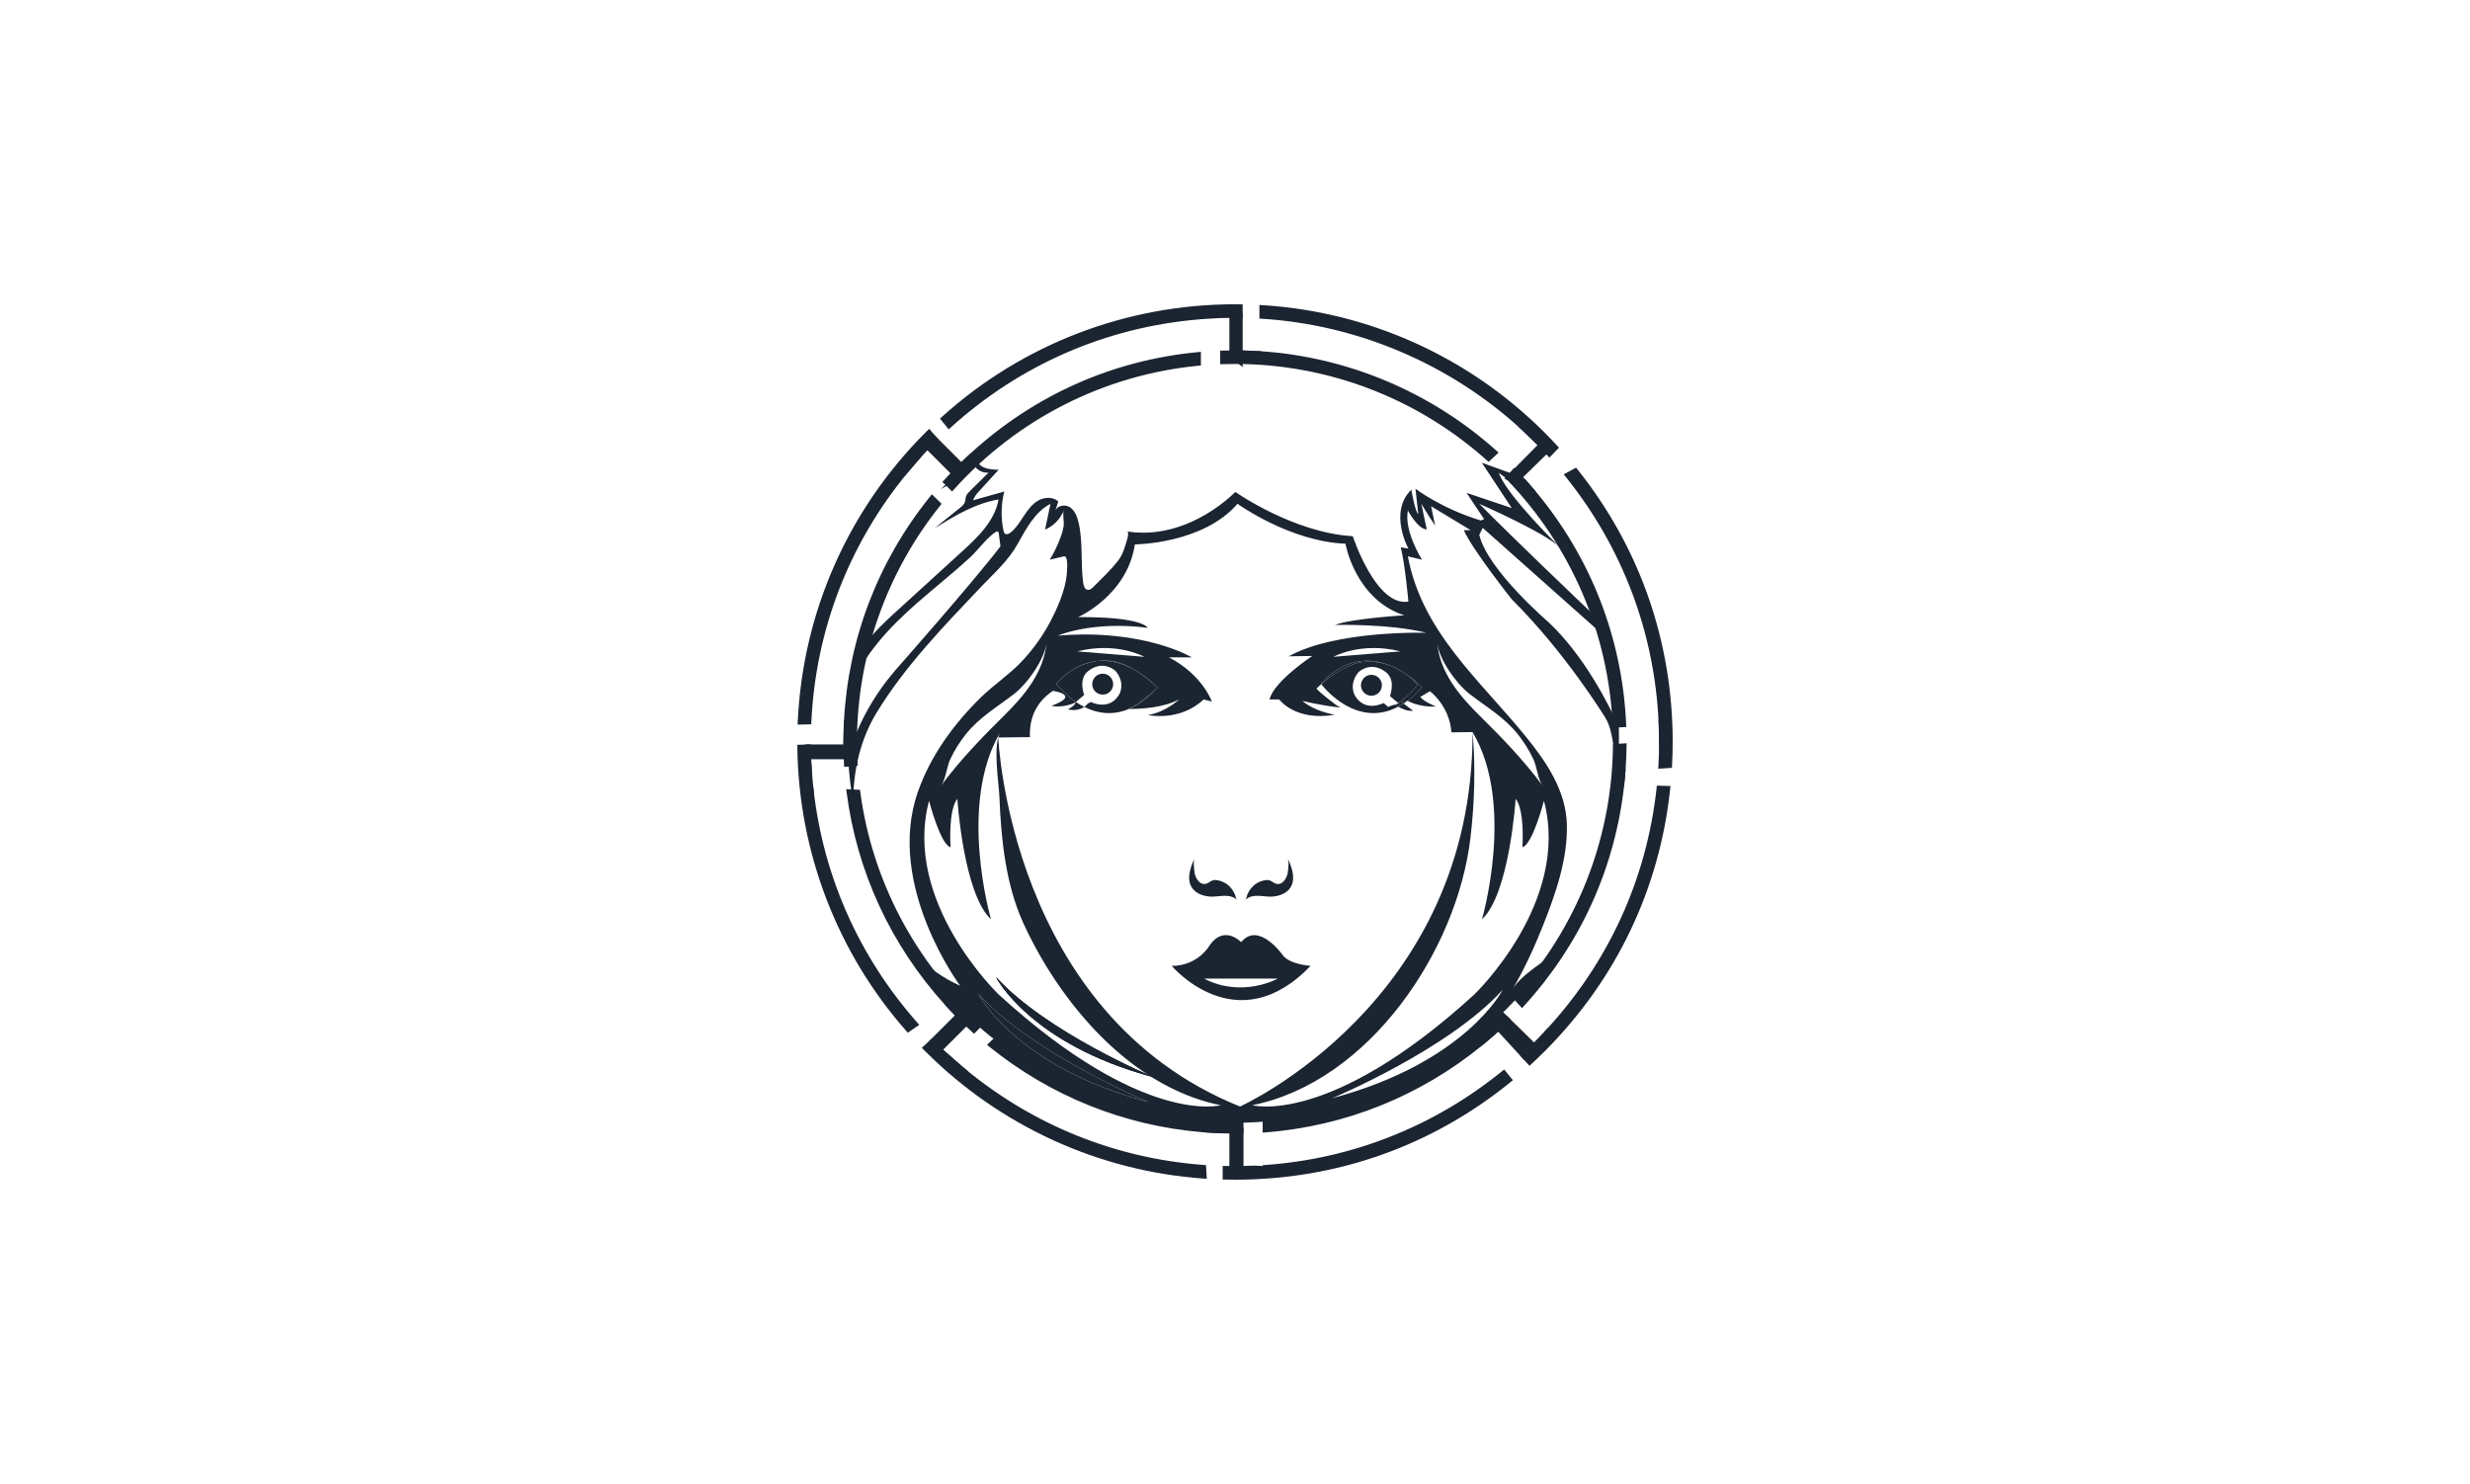 <?xml version="1.0" encoding="utf-8"?>
<!-- Generator: Adobe Illustrator 26.0.3, SVG Export Plug-In . SVG Version: 6.00 Build 0)  -->
<svg version="1.1" id="Layer_1" xmlns="http://www.w3.org/2000/svg" xmlns:xlink="http://www.w3.org/1999/xlink" x="0px" y="0px"
	 viewBox="0 0 1280 769" style="enable-background:new 0 0 1280 769;" xml:space="preserve">
<style type="text/css">
	.st0{fill:#1B2431;}
</style>
<g>
	<g>
		<g>
			<g>
				<path class="st0" d="M861.274,384.5c0-3.234-0.085-6.449-0.223-9.65l0.215,10.289
					C861.267,384.926,861.274,384.714,861.274,384.5z"/>
				<path class="st0" d="M859.767,385.17l-0.215-10.289l2.999-0.096
					c0.15,3.505,0.224,6.683,0.224,9.714l-0.008,0.639L859.767,385.17z"/>
			</g>
			<g>
				<path class="st0" d="M789.128,221.169l8.442,8.142
					C794.826,226.526,792.015,223.808,789.128,221.169z"/>
				<path class="st0" d="M796.529,230.391l-8.442-8.142l2.053-2.187
					c2.825,2.582,5.685,5.34,8.499,8.197L796.529,230.391z"/>
			</g>
			<g>
				<path class="st0" d="M776.274,532.695l0.21-0.182l13.403,14.61
					c1.717-1.584,3.407-3.195,5.073-4.831l-14.179-13.879
					C779.301,529.862,777.799,531.292,776.274,532.695z"/>
				<path class="st0" d="M789.799,549.245l-14.42-15.718l0.884-0.811l-1.004-1.125
					c1.441-1.326,2.946-2.756,4.475-4.251l1.049-1.026l16.321,15.976l-1.092,1.072
					c-1.679,1.649-3.397,3.286-5.106,4.863L789.799,549.245z M778.591,532.591
					l11.382,12.406c0.95-0.89,1.9-1.795,2.842-2.707l-12.036-11.781
					C780.04,531.221,779.31,531.917,778.591,532.591z"/>
			</g>
			<g>
				<path class="st0" d="M468.949,244.262l7.314-8.472
					C473.754,238.55,471.318,241.377,468.949,244.262z"/>
				<path class="st0" d="M470.084,245.242l-2.294-1.933
					c2.424-2.951,4.901-5.821,7.364-8.529l2.245,1.989L470.084,245.242z"/>
			</g>
			<g>
				<path class="st0" d="M655.841,581.259v4.056c41.94-3.28,80.308-19.466,111.14-44.573
					l9.294-8.047c1.525-1.404,3.027-2.833,4.508-4.283l-2.886-2.825
					C745.831,556.937,703.165,577.481,655.841,581.259z"/>
				<path class="st0" d="M654.341,586.937v-7.062l1.381-0.11
					c45.372-3.622,88.389-23.242,121.126-55.248l1.05-1.026l5.029,4.924
					l-1.096,1.072c-1.55,1.517-3.078,2.968-4.541,4.313l-9.328,8.077
					c-32.161,26.19-70.879,41.719-112.004,44.934L654.341,586.937z M657.341,582.639
					v1.048c39.912-3.444,77.463-18.676,108.692-44.107l9.26-8.018
					c1.067-0.983,2.192-2.045,3.341-3.152l-0.742-0.727
					C745.121,559.252,702.418,578.719,657.341,582.639z"/>
			</g>
			<g>
				<path class="st0" d="M442.595,384.5c0-46.605,16.245-89.481,43.356-123.286L483.053,258.375
					c-25.679,31.889-41.861,71.728-44.198,115.191l-0.278,12.617
					c0.026,3.214,0.124,6.412,0.3,9.589l4.023-0.382
					C442.703,391.783,442.595,388.154,442.595,384.5z"/>
				<path class="st0" d="M437.465,397.412l-0.086-1.558
					c-0.174-3.127-0.275-6.377-0.302-9.66l0.279-12.662
					c2.291-42.637,17.688-82.766,44.529-116.098l1.037-1.288l5.049,4.946
					l-0.85,1.06C459.375,296.75,444.095,340.2,444.095,384.5
					c0,3.497,0.102,7.133,0.303,10.807l0.079,1.439L437.465,397.412z M483.189,260.608
					c-25.807,32.582-40.611,71.629-42.836,113.038l-0.277,12.569
					c0.022,2.655,0.096,5.319,0.218,7.914l1.034-0.098
					c-0.155-3.238-0.233-6.438-0.233-9.531c0-44.526,15.205-88.209,42.84-123.162
					L483.189,260.608z"/>
			</g>
			<g>
				<path class="st0" d="M639.991,581.897c-46.607,0-89.485-16.247-123.292-43.361l-2.94,2.816
					c30.389,24.505,68.01,40.374,109.113,43.849l9.776,0.587
					c2.438,0.088,4.883,0.148,7.343,0.148c0.974,0,1.942-0.023,2.912-0.037v-4.04
					C641.933,581.874,640.965,581.897,639.991,581.897z"/>
				<path class="st0" d="M639.991,587.437c-2.237,0-4.587-0.047-7.396-0.148l-9.812-0.589
					c-40.34-3.411-78.352-18.688-109.964-44.179l-1.328-1.071l5.122-4.906l1.026,0.823
					c34.598,27.748,78.05,43.03,122.353,43.03c0.691,0,1.38-0.012,2.069-0.023
					l2.344-0.034v7.04l-2.331,0.034C641.38,587.425,640.687,587.437,639.991,587.437z
					 M516.035,541.251c30.877,24.475,67.825,39.146,106.964,42.456l9.74,0.585
					c3.323,0.118,6,0.169,8.665,0.132v-1.039
					c-0.47,0.007-0.941,0.012-1.413,0.012c-44.543,0-88.243-15.217-123.201-42.87
					L516.035,541.251z"/>
			</g>
			<g>
				<path class="st0" d="M620.829,188.036v-4.056c-44.757,4.244-85.293,23.186-116.712,51.944
					l-6.869,6.588c-2.326,2.338-4.594,4.735-6.804,7.184l2.886,2.831
					C525.468,216.847,570.402,192.917,620.829,188.036z"/>
				<path class="st0" d="M493.397,254.694l-5.031-4.934l0.964-1.068
					c2.231-2.474,4.538-4.909,6.854-7.238l6.895-6.612
					c32.862-30.079,73.521-48.174,117.608-52.354l1.642-0.156v7.066l-1.355,0.131
					c-48.661,4.709-93.596,27.439-126.529,64.001L493.397,254.694z M492.525,249.636
					l0.742,0.728c33.03-36.106,77.69-58.669,126.062-63.685v-1.043
					c-42.799,4.408-82.256,22.158-114.199,51.395l-6.844,6.563
					C496.358,245.533,494.419,247.566,492.525,249.636z"/>
			</g>
			<g>
				<path class="st0" d="M498.84,554.776l-7.922-6.887
					C493.501,550.248,496.147,552.539,498.84,554.776z"/>
				<path class="st0" d="M497.881,555.93c-2.81-2.334-5.494-4.667-7.976-6.934
					l1.996-2.239l7.922,6.887L497.881,555.93z"/>
			</g>
			<g>
				<path class="st0" d="M841.21,375.317c-2.049-45.421-19.207-86.969-46.562-119.731
					l-5.52-6.353l0-0c-1.427-1.572-2.886-3.114-4.362-4.641l-2.676,3.039
					c32.281,33.503,52.857,78.35,55.085,127.898L841.21,375.317z"/>
				<path class="st0" d="M835.745,377.105l-0.067-1.51
					c-2.136-47.478-21.551-92.554-54.668-126.924l-0.959-0.996l4.665-5.295
					l1.13,1.169c1.654,1.712,3.091,3.241,4.393,4.674l5.542,6.378
					c28.697,34.369,44.918,76.08,46.928,120.647l0.067,1.487L835.745,377.105z
					 M784.126,247.588c32.693,34.402,51.991,79.169,54.475,126.363l1.038-0.054
					c-2.271-43.347-18.207-83.894-46.142-117.35l-5.501-6.331
					c-0.96-1.057-2.012-2.184-3.182-3.409L784.126,247.588z"/>
			</g>
			<g>
				<path class="st0" d="M837.356,387.006c-0.627,50.064-19.97,95.701-51.36,130.205
					l2.737,2.985c27.875-30.529,46.491-69.639,51.391-112.85l0.805-8.784
					c0.271-3.906,0.426-7.843,0.47-11.806L837.356,387.006z"/>
				<path class="st0" d="M788.735,522.418l-4.771-5.203l0.922-1.014
					c32.27-35.471,50.37-81.359,50.97-129.214l0.018-1.393l7.043-0.435
					l-0.018,1.613c-0.044,3.998-0.204,7.999-0.474,11.893l-0.808,8.818
					c-4.832,42.604-22.734,81.917-51.777,113.725L788.735,522.418z M788.024,517.203
					l0.702,0.767c27.966-31.121,45.212-69.394,49.907-110.792l0.802-8.753
					c0.228-3.283,0.375-6.671,0.439-10.072l-1.041,0.064
					C837.903,436.046,819.9,481.679,788.024,517.203z"/>
			</g>
			<g>
				<path class="st0" d="M639.991,187.103c50.414,0,96.465,19.006,131.39,50.217l2.978-2.756
					c-32.509-29.164-74.518-47.93-120.754-51.031l-9.54-0.418
					c-1.355-0.027-2.711-0.052-4.073-0.052c-2.067,0-4.125,0.041-6.177,0.104v4.042
					C635.866,187.146,637.924,187.103,639.991,187.103z"/>
				<path class="st0" d="M771.398,239.348l-1.018-0.909
					c-35.961-32.137-82.268-49.836-130.39-49.836c-1.85,0-3.798,0.034-6.131,0.106
					l-1.546,0.047v-7.045l1.455-0.044c4.028-0.121,7.103-0.117,10.326-0.052
					l9.577,0.419c44.882,3.01,88.087,21.268,121.689,51.413l1.226,1.1
					L771.398,239.348z M639.991,185.603c48.407,0,95.003,17.636,131.368,49.693
					l0.767-0.709c-32.927-29.048-74.984-46.63-118.622-49.557l-9.506-0.417
					c-2.701-0.053-5.386-0.07-8.685,0.012v1.041
					C637.021,185.624,638.535,185.603,639.991,185.603z"/>
			</g>
			<g>
				<path class="st0" d="M444.344,410.745l-4.107-0.194
					c5.4,41.639,23.564,79.327,50.428,109.002l6.831,7.19
					c2.35,2.354,4.757,4.651,7.22,6.887l2.833-2.884
					C473.802,500.154,450.659,458.074,444.344,410.745z"/>
				<path class="st0" d="M504.776,535.709l-1.068-0.97c-2.471-2.244-4.918-4.578-7.273-6.938
					l-6.857-7.216c-27.942-30.865-45.509-68.839-50.828-109.842l-0.23-1.776
					l7.146,0.338l0.166,1.241c6.091,45.649,28.368,87.942,62.726,119.087
					l1.157,1.049L504.776,535.709z M441.963,412.134
					c5.511,39.716,22.711,76.475,49.813,106.412l6.807,7.163
					c1.96,1.963,4.005,3.928,6.077,5.836l0.728-0.741
					C471.469,499.57,449.375,457.551,443.026,412.185L441.963,412.134z"/>
			</g>
			<g>
				<path class="st0" d="M788.985,221.031l0.143,0.138c2.887,2.638,5.698,5.357,8.442,8.142
					l0.353,0.341l-0.01,0.011c1.703,1.736,3.38,3.497,5.026,5.289l2.885-2.982
					c-2.12-2.3-4.28-4.572-6.505-6.797
					c-39.204-39.204-90.313-62.166-145.173-65.544v4.054
					c51.763,3.284,98.751,24.433,134.836,57.352L788.985,221.031z"/>
				<path class="st0" d="M802.911,237.14l-1.076-1.172
					c-1.567-1.707-3.248-3.474-4.993-5.253l-0.77-0.785
					c-2.654-2.679-5.321-5.244-7.956-7.652l-0.145-0.135
					c-36.821-33.59-84.382-53.82-133.921-56.963l-1.405-0.089v-7.057l1.592,0.098
					c55.084,3.392,106.984,26.825,146.141,65.98
					c2.072,2.072,4.215,4.31,6.548,6.841l0.96,1.042L802.911,237.14z
					 M799.951,229.605c1.034,1.065,2.041,2.124,3.012,3.165l0.796-0.823
					c-1.937-2.081-3.745-3.959-5.501-5.715
					c-38.261-38.261-88.851-61.307-142.612-65.003v1.049
					c49.278,3.446,96.541,23.56,133.378,56.768l0.033-0.028l1.114,1.074
					c2.793,2.552,5.652,5.31,8.467,8.167l1.35,1.304L799.951,229.605z"/>
			</g>
			<g>
				<path class="st0" d="M864.015,408.778l-4.063-0.132
					c-5.284,48.464-26.279,92.271-57.772,126.217l0.01,0.011l-6.46,8.17
					l-0.769-0.753c-1.666,1.637-3.357,3.248-5.073,4.831l2.801,3.053
					c2.242-2.071,4.459-4.179,6.63-6.35
					C836.1,507.046,858.585,459.784,864.015,408.778z"/>
				<path class="st0" d="M792.601,552.3l-4.829-5.265l1.099-1.015
					c1.688-1.556,3.383-3.171,5.04-4.799l1.049-1.03l0.628,0.614l4.671-5.906
					l-0.065-0.077l0.888-0.979c32.405-34.929,52.247-78.276,57.381-125.358
					l0.15-1.382l7.065,0.229l-0.171,1.606
					c-5.52,51.854-28.04,98.864-65.127,135.95
					c-2.014,2.015-4.196,4.104-6.673,6.391L792.601,552.3z M792.001,547.208
					l0.773,0.843c1.054-0.983,2.054-1.932,3.01-2.854l-0.824-0.807
					C793.98,545.339,792.99,546.281,792.001,547.208z M803.438,535.713l-0.071,0.093
					l-6.913,8.741c0.618-0.602,1.219-1.194,1.805-1.78
					c36.212-36.211,58.351-82.014,64.089-132.542l-1.059-0.034
					C855.858,457.31,835.876,500.68,803.438,535.713z"/>
			</g>
			<g>
				<path class="st0" d="M620.829,164.055v-0.016l0.611-0.039
					c2.916-0.243,5.848-0.429,8.795-0.558l3.58-0.227V163.307
					c2.053-0.057,4.111-0.09,6.177-0.09c0.829,0,1.653,0.022,2.479,0.031v-4.041
					c-0.827-0.009-1.651-0.03-2.479-0.03c-56.251,0-109.351,20.478-150.799,57.899
					l2.606,3.237C526.605,188.866,571.423,168.314,620.829,164.055z"/>
				<path class="st0" d="M491.626,222.49l-4.492-5.578l1.052-0.95
					c41.63-37.586,95.542-58.286,151.805-58.286c0.529,0,1.056,0.009,1.583,0.017
					l2.396,0.029v7.042l-2.442-0.031c-2.433-0.043-4.887-0.005-7.673,0.073
					l-1.542,0.042v-0.035l-1.985,0.126c-2.939,0.128-5.878,0.314-8.765,0.555
					l-0.606,0.054c-47.954,4.133-92.269,23.455-128.154,55.876L491.626,222.49z
					 M491.252,217.243l0.722,0.896c35.82-31.918,79.794-51.067,127.355-55.457v-0.052
					l2.016-0.127c2.896-0.242,5.875-0.431,8.824-0.559l5.145-0.327v0.151
					c1.999-0.043,3.839-0.07,5.657-0.045v-1.04
					c-0.326-0.005-0.652-0.008-0.979-0.008
					C584.947,160.677,532.184,180.755,491.252,217.243z"/>
			</g>
			<g>
				<path class="st0" d="M499.327,555.177l-0.012,0.011l-0.475-0.413
					c-2.693-2.236-5.339-4.527-7.922-6.887l-0.111-0.096l0.004-0.004
					c-2.692-2.462-5.321-4.991-7.889-7.581l-3.047,2.809
					c0.266,0.268,0.523,0.543,0.79,0.81
					c38.717,38.717,89.043,61.602,143.127,65.419l-0.24-4.074
					C576.569,601.706,533.628,583.497,499.327,555.177z"/>
				<path class="st0" d="M625.389,610.863l-1.703-0.12
					c-54.276-3.831-105.446-27.219-144.083-65.855
					c-0.146-0.146-0.29-0.295-0.432-0.442l-1.458-1.476l5.255-4.846l1.019,1.028
					c2.556,2.578,5.192,5.111,7.836,7.53l0.55,0.503
					c2.341,2.123,4.828,4.278,7.426,6.436l0.483,0.399
					c35.286,29.132,77.95,46.303,123.38,49.656l1.31,0.097L625.389,610.863z
					 M482.029,543.07c37.684,37.542,87.383,60.42,140.164,64.554l-0.062-1.056
					c-45.125-3.595-87.5-20.647-122.727-49.387l-0.041,0.038l-1.509-1.312
					c-2.784-2.312-5.467-4.645-7.949-6.911l-1.222-1.055l0.035-0.039
					c-1.967-1.823-3.923-3.704-5.841-5.614L482.029,543.07z"/>
			</g>
			<g>
				<path class="st0" d="M861.03,374.276l0.01-0l0.012,0.575
					c0.138,3.201,0.223,6.416,0.223,9.65c0,0.214-0.008,0.426-0.008,0.639
					l0.008,0.389l-0.013,0.001c-0.017,3.764-0.128,7.506-0.331,11.223l4.065-0.268
					c0.207-3.977,0.319-7.972,0.319-11.984c0-51.584-17.231-100.514-48.947-140.243
					l-3.714,2.015C841.062,281.686,858.822,325.984,861.03,374.276z"/>
				<path class="st0" d="M859.339,398.361l0.093-1.69c0.202-3.669,0.312-7.42,0.33-11.148
					l0.013-1.437c-0.007-2.864-0.079-5.869-0.222-9.17L859.531,374.344
					c-2.132-46.644-18.747-90.606-48.048-127.133l-1.124-1.4l6.396-3.471
					l0.783,0.981c32.236,40.381,49.275,89.2,49.275,141.179
					c0,3.907-0.108,7.965-0.321,12.062l-0.069,1.331L859.339,398.361z M862.75,386.973
					c-0.029,2.732-0.109,5.469-0.236,8.172l1.049-0.069
					c0.167-3.592,0.252-7.143,0.252-10.575c0-50.869-16.539-98.673-47.839-138.324
					l-1.035,0.562c28.693,36.351,45.099,79.837,47.514,125.964l0.051-0.002
					l0.047,2.117c0.149,3.474,0.223,6.651,0.223,9.683l-0.008,0.639l0.037,1.832
					L862.75,386.973z"/>
			</g>
			<g>
				<path class="st0" d="M420.14,409.6l-1.044-0.049v-11.901l0.014-0.001
					c-0.202-3.436-0.323-6.893-0.366-10.369l-4.04,0.136
					c0.683,54.218,20.402,105.357,55.989,145.765l3.44-2.37
					C444.882,497.69,425.378,455.779,420.14,409.6z"/>
				<path class="st0" d="M470.447,535.172l-0.88-1
					c-35.665-40.496-55.681-92.608-56.363-146.737l-0.019-1.469l7.039-0.237
					l0.019,1.532c0.043,3.469,0.165,6.934,0.364,10.299l0.084,1.433l-0.096,0.01
					v9.118l0.891,0.042l0.144,1.269c5.081,44.785,23.625,86.414,53.627,120.386
					l1.12,1.269L470.447,535.172z M417.749,410.987
					c5.271,44.374,23.731,86.339,53.192,120.2l0.953-0.656
					c-29.476-33.877-47.81-75.134-53.097-119.494L417.749,410.987z M416.228,388.865
					c0.133,6.975,0.592,13.915,1.368,20.797v-12.213
					c-0.163-2.824-0.272-5.715-0.328-8.619L416.228,388.865z"/>
			</g>
			<g>
				<path class="st0" d="M655.841,605.21v0.573l-5.753-0.24
					c-3.348,0.151-6.712,0.24-10.096,0.24c-1.631,0-3.256-0.027-4.879-0.062
					v4.042c1.624,0.034,3.249,0.059,4.879,0.059
					c52.302,0,101.878-17.709,141.9-50.275l-2.626-3.228
					C745.052,584.105,702.419,601.897,655.841,605.21z"/>
				<path class="st0" d="M639.991,611.323c-1.64,0-3.276-0.025-4.91-0.06l-1.468-0.031
					v-7.044l1.533,0.033c4.79,0.104,9.521,0.065,14.875-0.177l0.065-0.003
					l4.255,0.178V603.812l1.394-0.099c45.021-3.202,87.411-19.993,122.585-48.559
					l1.163-0.945l4.519,5.555l-1.164,0.946
					C742.147,593.822,692.752,611.323,639.991,611.323z M636.613,608.292
					c1.125,0.019,2.25,0.031,3.378,0.031c51.561,0,99.86-16.936,139.786-48.996
					l-0.733-0.902c-35.059,28.092-77.079,44.726-121.703,48.178v0.744l-7.25-0.303
					c-4.824,0.218-9.144,0.282-13.478,0.207V608.292z"/>
			</g>
			<g>
				<path class="st0" d="M468.814,244.429l-0.005-0.005l0.14-0.162
					c2.369-2.884,4.805-5.712,7.314-8.472l0.001-0.001l0,0
					c2.561-2.816,5.198-5.561,7.899-8.243l-2.714-3.139
					c-0.26,0.258-0.526,0.507-0.785,0.766
					c-40.067,40.066-63.179,92.566-65.748,148.798l4.052-0.095
					C421.295,324.9,439.616,280.046,468.814,244.429z"/>
				<path class="st0" d="M413.344,375.507l0.073-1.605
					c2.582-56.495,26.087-109.691,66.186-149.79l1.931-1.901l4.68,5.413
					l-0.994,0.986c-2.741,2.721-5.38,5.476-7.846,8.188
					c-2.416,2.657-4.847,5.473-7.228,8.369l-0.173,0.214
					c-30.139,36.765-47.258,81.222-49.507,128.566l-0.066,1.396L413.344,375.507z
					 M481.361,226.598c-38.969,39.145-61.961,90.856-64.867,145.835l1.047-0.024
					c2.524-47.041,19.547-91.218,49.295-127.926l-0.031-0.034l1.01-1.168
					c2.399-2.922,4.877-5.792,7.339-8.5c2.202-2.422,4.54-4.876,6.962-7.31
					L481.361,226.598z"/>
			</g>
			<g>
				<path class="st0" d="M468.809,244.424l0.005,0.005c0.045-0.055,0.089-0.112,0.135-0.167
					L468.809,244.424z"/>
				<polygon class="st0" points="468.875,246.727 466.81,244.454 467.814,243.281 468.979,244.269 
					469.919,243.415 469.924,243.42 468.985,244.273 470.103,245.221 				"/>
			</g>
			<g>
				<polygon class="st0" points="476.265,235.788 476.263,235.79 476.265,235.788 				"/>
			</g>
			<g>
				<path class="st0" d="M497.248,242.512l6.869-6.588
					C501.776,238.067,499.486,240.262,497.248,242.512z"/>
				<path class="st0" d="M498.286,243.594l-2.102-2.14
					c2.225-2.237,4.553-4.47,6.92-6.636l2.051,2.189L498.286,243.594z"/>
			</g>
			<g>
				<path class="st0" d="M644.064,183.115l9.54,0.418
					C650.443,183.322,647.264,183.179,644.064,183.115z"/>
				<path class="st0" d="M653.539,185.032l-9.541-0.418l0.096-2.998
					c3.152,0.063,6.386,0.205,9.611,0.421L653.539,185.032z"/>
			</g>
			<g>
				<path class="st0" d="M788.985,221.031l-0.003,0.002
					c0.049,0.045,0.097,0.091,0.146,0.136L788.985,221.031z"/>
				<polygon class="st0" points="788.112,222.273 786.793,221.034 788.022,219.881 
					789.058,219.018 790.172,220.092 789.126,221.2 789.945,222.184 789.942,222.186 
					789.123,221.203 				"/>
			</g>
			<g>
				<path class="st0" d="M797.923,229.652l-0.353-0.341c0.115,0.117,0.229,0.235,0.344,0.352
					L797.923,229.652z"/>
				<polygon class="st0" points="797.977,231.877 796.498,230.361 797.526,229.327 796.781,228.679 
					797.533,229.32 798.613,228.233 799.988,229.563 				"/>
			</g>
			<g>
				<path class="st0" d="M794.648,255.585c-1.799-2.154-3.635-4.276-5.52-6.353l-0,0
					L794.648,255.585z"/>
				<path class="st0" d="M793.517,256.569l-5.521-6.353l2.243-1.992
					c1.808,1.993,3.679,4.146,5.561,6.399L793.517,256.569z"/>
			</g>
			<g>
				<path class="st0" d="M861.274,385.528l-0.008-0.389c-0,0.13-0.004,0.259-0.005,0.39
					L861.274,385.528z"/>
				<polygon class="st0" points="859.762,387.087 859.767,385.128 861.246,385.119 
					861.204,384.03 861.255,385.119 862.767,385.109 862.804,386.971 				"/>
			</g>
			<g>
				<path class="st0" d="M861.04,374.275l-0.01,0
					c0.009,0.191,0.014,0.383,0.022,0.575L861.04,374.275z"/>
				<polygon class="st0" points="861.104,375.773 861.059,374.868 859.554,374.919 
					859.462,372.852 862.495,372.7 862.552,374.817 861.068,374.867 861.114,375.773 
									"/>
			</g>
			<g>
				<path class="st0" d="M840.929,398.562l-0.805,8.784
					C840.455,404.436,840.725,401.508,840.929,398.562z"/>
				<path class="st0" d="M841.614,407.516l-2.984-0.306l0.806-8.785l2.99,0.241
					C842.224,401.575,841.95,404.552,841.614,407.516z"/>
			</g>
			<g>
				<path class="st0" d="M795.73,543.044l6.46-8.17l-0.01-0.011
					c-2.349,2.532-4.755,5.008-7.218,7.428L795.73,543.044z"/>
				<path class="st0" d="M795.872,545.282l-3.054-2.988l1.092-1.072
					c2.433-2.389,4.845-4.871,7.17-7.379l1.16-1.25l1.871,2.246l-0.745,0.967
					L795.872,545.282z"/>
			</g>
			<g>
				<path class="st0" d="M776.274,532.695l-9.294,8.047
					C770.16,538.153,773.259,535.47,776.274,532.695z"/>
				<path class="st0" d="M767.928,541.905l-1.929-2.297l9.294-8.047l1.997,2.237
					C774.268,536.581,771.117,539.308,767.928,541.905z"/>
			</g>
			<g>
				<path class="st0" d="M632.649,585.789l-9.776-0.587
					C626.11,585.476,629.37,585.67,632.649,585.789z"/>
				<path class="st0" d="M632.595,587.288c-3.295-0.119-6.609-0.317-9.849-0.591
					l0.216-2.992l9.776,0.587L632.595,587.288z"/>
			</g>
			<g>
				<path class="st0" d="M497.496,526.742l-6.831-7.19
					C492.884,522.004,495.16,524.402,497.496,526.742z"/>
				<path class="st0" d="M496.435,527.802c-2.319-2.323-4.635-4.76-6.882-7.242
					l2.199-2.04l6.832,7.189L496.435,527.802z"/>
			</g>
			<g>
				<path class="st0" d="M499.315,555.188l0.012-0.011
					c-0.162-0.134-0.325-0.267-0.487-0.401L499.315,555.188z"/>
				<polygon class="st0" points="499.376,557.208 497.855,555.907 498.866,554.721 
					498.276,554.106 498.288,554.095 498.876,554.708 499.8,553.623 501.581,555.092 				
					"/>
			</g>
			<g>
				<path class="st0" d="M490.807,547.793l0.111,0.096
					c-0.036-0.033-0.071-0.067-0.107-0.1L490.807,547.793z"/>
				<polygon class="st0" points="489.937,549.024 488.684,547.941 490.693,545.645 
					491.825,546.685 491.822,546.688 491.898,546.753 491.688,546.997 491.916,546.77 
					490.929,547.894 491.939,548.776 490.926,547.896 				"/>
			</g>
			<g>
				<path class="st0" d="M438.555,384.5c0,0.562,0.017,1.121,0.021,1.682l0.278-12.617
					C438.66,377.187,438.555,380.831,438.555,384.5z"/>
				<path class="st0" d="M440.076,386.215l-3-0.02l-0.01-0.683
					c-0.006-0.337-0.012-0.674-0.012-1.012c0-3.585,0.102-7.291,0.302-11.015
					l2.998,0.114L440.076,386.215z"/>
			</g>
			<g>
				<path class="st0" d="M419.096,397.649v11.901l1.044,0.049
					c-0.448-3.954-0.794-7.938-1.031-11.951L419.096,397.649z"/>
				<path class="st0" d="M421.829,411.182l-4.233-0.201v-14.684l2.919-0.302l0.092,1.565
					c0.231,3.928,0.575,7.921,1.023,11.871L421.829,411.182z"/>
			</g>
			<g>
				<polygon class="st0" points="782.09,247.631 799.876,229.664 802.617,232.162 785.16,249.233 
									"/>
				<path class="st0" d="M785.431,251.065l-5.837-3.045l20.229-20.435l4.979,4.539
					L785.431,251.065z M784.586,247.241l0.304,0.159l15.543-15.199l-0.503-0.459
					L784.586,247.241z"/>
			</g>
			<g>
				<polygon class="st0" points="642.471,163.248 642.471,187.121 638.575,183.98 
					638.575,161.178 				"/>
				<path class="st0" d="M643.971,190.256l-6.896-5.559v-26.015l6.896,3.664V190.256z
					 M640.075,183.263l0.896,0.722v-19.835l-0.896-0.476V183.263z"/>
			</g>
			<g>
				<polygon class="st0" points="484.163,227.546 498.189,241.571 494.609,245.216 
					480.563,231.17 				"/>
				<path class="st0" d="M494.618,247.347l-16.172-16.173l5.714-5.753l16.14,16.141
					L494.618,247.347z M482.681,231.167l11.918,11.918l1.478-1.504l-11.91-11.91
					L482.681,231.167z"/>
			</g>
			<g>
				<polygon class="st0" points="418.743,387.279 438.577,387.279 438.705,391.96 
					418.743,391.96 				"/>
				<path class="st0" d="M440.247,393.459h-23.003v-7.68h22.792L440.247,393.459z
					 M420.244,390.459h16.92l-0.046-1.68h-16.874V390.459z"/>
			</g>
			<g>
				<polygon class="st0" points="482.921,540.208 496.955,526.174 500.707,529.886 
					485.353,545.241 				"/>
				<path class="st0" d="M484.92,547.795l-3.814-7.894l15.842-15.842l5.886,5.821
					L484.92,547.795z M484.735,540.515l1.049,2.173l12.796-12.795l-1.62-1.603
					L484.735,540.515z"/>
			</g>
			<g>
				<polygon class="st0" points="642.904,585.9 642.904,605.761 638.575,605.761 
					638.575,585.202 				"/>
				<path class="st0" d="M644.404,607.261h-7.329v-23.819l7.329,1.181V607.261z
					 M640.075,604.261h1.329v-17.084l-1.329-0.214V604.261z"/>
			</g>
		</g>
		<path class="st0" d="M512.234,517.78c0,0,0.072,0.242,0.228,0.686
			c13.76,12.836,29.475,23.598,46.651,31.779
			C543.656,541.896,523.041,529.518,512.234,517.78z"/>
		<path class="st0" d="M516.162,506.349c0,0,17.509,34.687,81.597,51.865
			C597.758,558.215,542.259,535.09,516.162,506.349z"/>
		<path class="st0" d="M516.162,506.349c0,0,17.509,34.687,81.597,51.865
			C597.758,558.215,542.259,535.09,516.162,506.349z"/>
		<path class="st0" d="M516.162,506.349c0,0,17.509,34.687,81.597,51.865
			C597.758,558.215,542.259,535.09,516.162,506.349z"/>
		<path class="st0" d="M506.904,514.978c0,0,18.975,37.592,88.431,56.209
			C595.335,571.187,535.188,546.126,506.904,514.978z"/>
		<path class="st0" d="M588.159,347.245c-4.25-2.565-9.176-4.721-13.918-4.899
			c0,0-2.129-0.247-5.418,0.182C576.158,341.869,582.87,344.27,588.159,347.245z"/>
		<path class="st0" d="M554.502,347.987c5.333-3.602,10.579-4.97,14.321-5.458
			C564.227,342.942,559.388,344.556,554.502,347.987z"/>
		<path class="st0" d="M720.356,344.881c3.002,1.213,5.709,2.743,8.022,4.286
			C725.637,347.191,722.901,345.822,720.356,344.881z"/>
		<path class="st0" d="M554.502,347.987c-2.391,1.615-4.799,3.676-7.097,6.314
			C549.767,351.725,552.14,349.645,554.502,347.987z"/>
		<path class="st0" d="M588.159,347.245c6.657,4.017,11.652,9.037,11.652,9.037
			S595.273,351.247,588.159,347.245z"/>
		<path class="st0" d="M720.356,344.881c-9.919-4.007-23.057-4.545-35.862,9.42
			c0,0,0.071,0.096,0.202,0.263c4.435-3.867,14.09-11.307,23.08-11.643
			C707.777,342.92,713.325,342.28,720.356,344.881z"/>
		<path class="st0" d="M664.724,494.951c0,0-12.447-17.741-21.533-6.724
			c0,0-8.513-9.014-16.096,1.288c0,0-5.866,11.017-19.887,11.017
			c0,0,33.622,39.918,71.966,0C679.175,500.53,668.301,499.815,664.724,494.951z
			 M623.948,507.112h38.201C662.149,507.112,643.835,517.413,623.948,507.112z"/>
		<path class="st0" d="M651.027,457.876c-1.287,0.823-2.369,1.923-3.241,3.173
			c-0.511,0.733-0.943,1.52-1.316,2.331c-0.322,0.699-0.559,2.467-1.067,2.956
			c3.816-3.671,9.421-1.39,14.01-1.724c2.829-0.206,5.692-1.078,7.82-2.954
			c5.014-4.419,2.48-11.823,0.06-16.926c0.845,1.782,0.285,5.477,0.065,7.338
			c-0.331,2.801-2.826,7.06-6.269,5.811c-1.875-0.68-2.479-1.969-4.711-1.843
			C654.524,456.144,652.582,456.88,651.027,457.876z"/>
		<path class="st0" d="M619.143,461.657c2.128,1.875,4.991,2.748,7.82,2.954
			c4.589,0.334,10.194-1.947,14.01,1.724c-0.508-0.488-0.745-2.256-1.067-2.956
			c-0.373-0.811-0.805-1.598-1.316-2.331c-0.872-1.25-1.954-2.349-3.24-3.173
			c-1.555-0.995-3.497-1.731-5.35-1.837c-2.232-0.127-2.836,1.163-4.711,1.843
			c-3.443,1.249-5.938-3.01-6.269-5.811c-0.22-1.861-0.781-5.556,0.065-7.338
			C616.663,449.834,614.129,457.239,619.143,461.657z"/>
		<path class="st0" d="M553.35,360.523c1.257,1.116,2.659,2.244,4.161,3.258l0.025-0.021
			C555.983,362.702,554.58,361.594,553.35,360.523z"/>
		<path class="st0" d="M571.112,359.943c2.99,0.184,5.564-2.091,5.748-5.081
			s-2.091-5.564-5.081-5.748c-2.99-0.184-5.563,2.091-5.748,5.081
			C565.847,357.186,568.122,359.759,571.112,359.943z"/>
		<path class="st0" d="M561.856,360.103c0,0-2.938-7.294,1.259-11.642
			c0,0,6.872-7.096,14.761-0.988c0,0,5.049,4.917,2.541,11.537
			c0,0-3.783,9.725-15.331,4.746l-0.757,0.656c-0.262-0.03-0.424-0.041-0.424-0.041
			c-0.613,0.827-1.303,1.456-2.024,1.956c6.301,3.168,14.267,4.785,23.099,1.082
			c-0.129,0-0.265,0.003-0.392,0.002c1.558-0.646,3.159-1.462,4.789-2.495
			c0,0,7.273-5.223,10.434-8.636c0,0-4.995-5.02-11.652-9.037
			c-5.288-2.975-12-5.376-19.336-4.717c-3.742,0.488-8.988,1.856-14.321,5.458
			c-2.362,1.658-4.735,3.738-7.097,6.314c0,0,2.379,3.057,5.945,6.223
			c1.23,1.071,2.632,2.178,4.186,3.237L561.856,360.103z"/>
		<path class="st0" d="M724.604,366.209c-0.599-0.358-0.956-0.618-0.956-0.618
			c-0.258-0.086-0.537-0.136-0.822-0.17c0.206-0.12,0.405-0.25,0.608-0.375
			c-1.661,0.277-3.284,0.925-4.093,1.284l-2.285-1.98
			c-11.548,4.979-15.331-4.746-15.331-4.746
			c-2.508-6.62,2.541-11.537,2.541-11.537c7.888-6.108,14.76,0.988,14.76,0.988
			c4.197,4.348,1.259,11.642,1.259,11.642l4.275,3.62
			c5.734-3.89,10.05-9.442,10.05-9.442c-2.021-2.321-4.129-4.19-6.234-5.707
			c-2.314-1.543-5.02-3.073-8.022-4.286c-7.032-2.601-12.58-1.961-12.58-1.961
			c-8.99,0.336-18.645,7.776-23.08,11.643
			C686.688,357.11,703.464,377.373,724.604,366.209z"/>
		<path class="st0" d="M727.353,364.591c0.653-0.424,1.308-0.875,1.968-1.362l-3.087,0.514
			L727.353,364.591z"/>
		<path class="st0" d="M710.364,349.707c-2.99,0.184-5.265,2.758-5.081,5.748
			c0.184,2.99,2.757,5.265,5.748,5.081c2.99-0.184,5.265-2.757,5.081-5.748
			C715.928,351.798,713.355,349.523,710.364,349.707z"/>
		<path class="st0" d="M732.328,368.361l-4.976-3.77c-0.924,0.6-1.84,1.138-2.748,1.618
			C726.102,367.103,729.164,368.624,732.328,368.361z"/>
		<path class="st0" d="M547.405,354.3c0,0,2.164,2.931,5.945,6.223
			C549.784,357.357,547.405,354.3,547.405,354.3z"/>
		<path class="st0" d="M589.377,364.917c-1.63,1.033-3.231,1.849-4.789,2.495
			c0.128,0,0.263-0.002,0.392-0.002c4.737-1.986,9.721-5.496,14.831-11.128
			C596.65,359.694,589.377,364.917,589.377,364.917z"/>
		<path class="st0" d="M734.613,354.874c0,0-4.317,5.551-10.05,9.442l0.716,0.607
			c-0.593-0.037-1.221,0.019-1.844,0.123c-0.203,0.125-0.402,0.255-0.608,0.375
			c0.285,0.034,0.563,0.084,0.822,0.17c0,0,0.356,0.26,0.956,0.618
			c0.908-0.48,1.825-1.018,2.748-1.618l-1.119-0.847l3.087-0.514
			c2.485-1.835,5.016-4.122,7.58-6.948c0,0-3.234-3.589-8.522-7.115
			C730.484,350.685,732.592,352.553,734.613,354.874z"/>
		<path class="st0" d="M724.563,364.316c-0.371,0.251-0.746,0.494-1.128,0.73
			c0.623-0.104,1.251-0.16,1.844-0.123L724.563,364.316z"/>
		<path class="st0" d="M553.412,367.614c0,0,4.701,1.328,8.468-1.287
			c-1.554-0.781-3.006-1.655-4.345-2.567l-0.025,0.021
			c0.043,0.029,0.083,0.059,0.126,0.088c-0.099,0.049-0.195,0.086-0.293,0.133
			C557.306,364.793,556.454,365.963,553.412,367.614z"/>
		<path class="st0" d="M557.511,363.781l-0.163,0.138c0.001,0.027-0.002,0.055-0.004,0.082
			c0.098-0.047,0.195-0.084,0.293-0.133
			C557.595,363.841,557.554,363.81,557.511,363.781z"/>
		<path class="st0" d="M546.947,264.457c-0.111,0.248-0.205,0.507-0.256,0.79
			C546.776,264.984,546.862,264.72,546.947,264.457z"/>
		<path class="st0" d="M838.984,381.988c0-1.796-0.026-3.585-0.074-5.369
			c-5.006-11.124-17.734-36.575-36.356-54.127c0,0-31.77-27.173-35.958-45.347
			l1.782-3.591l59.85,53.226l6.382,13.568c-1.286-6.053-2.841-12.007-4.664-17.845
			c-15.455-14.685-46.498-44.331-63.35-61.437c0,0,34.204,15.008,41.882,22.686
			c0,0-27.922-27.223-31.761-38.741c0,0,10.406,8.381,15.434,8.572
			c-2.122-2.525-4.324-4.981-6.566-7.398l-17.684-6.414l15.514,23.521l-23.391-7.876
			l9.07,13.605l-1.671,0.716c-20.526-6.206-33.893-16.469-33.893-16.469
			l1.432,13.127c-1.671-1.193-3.58-12.65-3.58-12.65
			c-11.934,11.695-1.519,30.551-1.519,30.551l-3.971-0.716
			c2.247,8.864,3.971,28.164,3.971,28.164
			c-16.794,2.864-28.835-33.893-28.835-33.893
			c-30.75-1.738-60.818-22.913-60.818-22.913
			c-14.655,14.03-35.174,23.688-55.786,20.51c0.438,1.28,0.07,2.681-0.3,3.983
			c-1.119,3.94-2.215,7.938-4.768,11.191c-3.817,4.864-8.344,9.098-12.69,13.485
			c-0.828,0.836-1.849,1.74-3.012,1.56c-1.531-0.238-2.12-2.103-2.327-3.638
			c-1.407-10.437,0.012-21.208-2.439-31.449c-0.726-3.035-1.971-6.224-4.64-7.841
			c-2.424-1.468-6.203-0.725-7.301,1.72c-0.085,0.263-0.171,0.526-0.256,0.79
			c0.052-0.282,0.145-0.542,0.256-0.79c0.497-1.531,0.994-3.062,1.491-4.593
			c-2.706-2.519-7.13-2.336-10.349-0.518s-5.48,4.922-7.514,8.008
			c-2.035,3.086-4.005,6.317-6.899,8.617c-0.813,0.646-1.981,1.217-2.831,0.619
			c-0.524-0.369-0.705-1.051-0.836-1.679c-1.386-6.654-1.238-13.623,0.43-20.211
			c-5.36,1.509-10.72,3.018-16.079,4.527c0.478-1.863,1.818-3.363,3.114-4.784
			c3.354-3.677,6.708-7.355,10.062-11.032c-2.523-0.066-5.113-0.145-7.443-1.114
			c-2.33-0.969-4.379-3.04-4.564-5.557c-5.999,5.573-11.997,11.146-17.996,16.719
			c6.298-3.271,12.247-7.213,17.714-11.739c1.576,2.191,4.364,3.448,7.049,3.177
			c-3.218,3.186-6.435,6.373-9.653,9.559c-0.827,0.819-1.681,1.681-2.043,2.787
			c-0.303,0.925-0.231,1.942-0.541,2.864c-0.436,1.294-1.551,2.221-2.615,3.076
			c-4.343,3.492-8.685,6.985-13.028,10.477
			c10.356-6.366,21.053-12.862,33.049-14.833
			c-1.909,11.067-10.69,19.475-18.991,27.039
			c-11.176,10.184-22.351,20.368-33.527,30.552
			c-5.999,5.467-12.051,10.993-16.708,17.64
			c-4.657,6.647-7.868,14.605-7.455,22.711c6.748-17.614,20.216-31.776,34.389-44.222
			c9.012-7.914,18.442-15.344,27.287-23.45c4.294-3.936,8.168-9.533,12.801-12.93
			c2.527-1.853,2.262-0.125,2.609,2.437c0.203,1.498,0.406,2.996,0.609,4.494
			c-14.346,18.775-54.419,64.144-54.419,64.144
			c-15.427,17.88-21.898,35.325-24.534,45.285
			c0.422,8.016,1.309,15.911,2.65,23.653
			c-0.106-16.701,3.699-33.067,12.141-46.924
			c14.567-23.912,34.804-44.838,53.997-65.049
			c6.845-7.208,14.018-13.386,18.943-22.14
			c4.497-7.994,8.993-16.763,17.131-20.993c-0.933,4.457-1.865,8.915-2.798,13.372
			c4.373-1.872,7.946-5.537,9.707-9.955c-0.744,1.865,0.264,5.902-0.086,8.11
			c-0.407,2.569-1.241,4.984-2.202,7.39c-1.382,3.46-2.976,6.897-4.996,10.039
			c0,0,7.315-1.742,7.33-1.744c2.918-0.484,1.334,11.021,1.059,12.465
			c-1.353,7.088-4.386,14.187-7.683,20.567
			c-4.132,7.996-9.42,15.394-15.653,21.887
			c-6.409,6.675-14.139,11.717-20.739,18.181
			c-13.99,13.7-26.035,30.146-32.573,48.738
			c-17.185,48.38,21.836,100.717,21.836,100.717
			c-8.829-3.956-16.813-9.674-23.801-16.648
			c8.421,12.368,18.197,23.74,29.105,33.915c-0.169-0.481-0.247-0.744-0.247-0.744
			c11.712,12.721,34.053,26.136,50.806,35.184
			c25.976,12.373,55.02,19.31,85.657,19.31c68.053,0,128.259-34.195,164.371-86.296
			c-7.224,5.229-14.798,10.047-19.148,16.192
			c5.954-10.236,10.931-21.163,15.295-32.154
			c6.556-16.51,12.752-34.147,12.371-52.152
			c-0.37-17.496-10.506-32.513-21.257-45.733
			c-23.99-29.499-53.858-54.23-61.143-93.427
			c-0.001-0.002,7.329,1.743,7.329,1.743s-9.424-14.659-7.329-25.478
			c0,0,5.235,9.773,9.773,9.773l-2.792-13.263c0,0,3.174,5.369,7.123,11.275
			l-2.057-10.004l20.527,12.411h-3.58c4.225,9.81,24.823,35.802,24.823,35.802
			c27.925,27.687,48.452,61.293,48.452,61.293c5.612,8.755,5.359,30.346,4.988,39.278
			C838.25,401.607,838.984,391.882,838.984,381.988z M492.44,393.434
			c2.168-4.572,4.857-8.897,8.001-12.862c6.997-8.824,16.346-14.222,25.134-21.005
			c6.819-5.263,16.037-18.193,16.773-26.821
			c-1.348,15.802-11.664,27.904-22.499,38.576
			c-11.537,11.363-22.448,22.749-32.122,35.746
			C490.079,403.908,490.645,397.22,492.44,393.434z M506.904,514.978
			c28.284,31.148,88.431,56.209,88.431,56.209
			C525.879,552.57,506.904,514.978,506.904,514.978z M517.685,515.499
			c0,0-50.198-47.816-36.238-100.517c0,0,5.933,22.903,11.169,24.016
			c0,0-1.396-18.781,3.49-25.063c0,0,3.141,49.19,17.451,62.464
			c0,0-17.451-59.672,4.886-97.017c-4.126,6.898-0.821,26.109-0.522,33.644
			c0.865,21.804,3.246,45.388,12.435,65.458c3.472,7.583,7.542,15.235,12.16,22.734
			c20.609,33.467,52.126,63.89,90.052,71.52
			C632.572,572.738,592.663,583.907,517.685,515.499z M690.299,569.134
			c0,0,60.147-25.061,88.431-56.209C778.73,512.925,759.755,550.517,690.299,569.134z
			 M761.49,359.567c8.789,6.783,18.137,12.181,25.135,21.005
			c3.144,3.965,5.834,8.29,8.001,12.862c1.795,3.786,2.36,10.474,4.713,13.634
			c-9.674-12.997-20.585-24.383-32.122-35.746
			c-10.835-10.672-21.151-22.774-22.499-38.576
			C745.453,341.374,754.671,354.305,761.49,359.567z M667.877,340.105l12.189-0.185
			c0,0-19.945,13.112-22.161,22.53h4.986c0,0,8.31,11.45,28.809,7.941
			c0,0-10.526-1.662-16.805-7.202c0,0,8.989,2.337,19.77,3.477
			c-0.669-0.36-1.343-0.745-2.023-1.176c0,0-7.273-5.223-10.434-8.635
			c0,0,0.921-0.925,2.49-2.292c-0.131-0.168-0.202-0.263-0.202-0.263
			c12.804-13.965,25.943-13.427,35.862-9.42c2.544,0.941,5.281,2.31,8.022,4.286
			c5.288,3.526,8.522,7.115,8.522,7.115c-2.563,2.825-5.095,5.113-7.58,6.948
			l0.237-0.04c0,0,5.356,3.324,14.589,2.955c0,0-6.464-2.585-8.126-4.986
			l4.986-2.955c0,0,10.167,7.434,11.152,21.303l10.945-0.124
			c22.337,37.345,4.886,97.017,4.886,97.017
			c14.31-13.273,17.451-62.464,17.451-62.464
			c4.886,6.282,3.49,25.063,3.49,25.063
			c5.235-1.113,11.169-24.016,11.169-24.016
			c13.961,52.702-36.237,100.517-36.237,100.517
			c-74.979,68.408-114.888,57.239-114.888,57.239
			c60.492-12.168,106.074-79.947,113.028-138.419
			c2.15-18.079,2.711-36.773,1.102-54.938
			c0.35,139.915-120.514,194.033-120.514,194.033
			C523.087,525.319,517.316,382.174,517.316,382.174l16.434-0.187
			c-0.391-8.38,2.136-17.427,11.873-23.968c0,0,14.959,2.031-0.739,7.756
			c0,0,5.731,1.418,12.461-1.773c0.001-0.028,0.004-0.056,0.004-0.082l0.163-0.138
			c-1.502-1.015-2.904-2.142-4.161-3.258c-3.781-3.292-5.945-6.223-5.945-6.223
			c2.298-2.638,4.706-4.698,7.097-6.314c4.886-3.43,9.726-5.045,14.321-5.458
			c3.29-0.429,5.418-0.182,5.418-0.182c4.742,0.177,9.668,2.334,13.918,4.899
			c7.115,4.002,11.652,9.037,11.652,9.037
			c-5.11,5.632-10.094,9.142-14.831,11.128
			c7.704-0.021,18.431-0.899,26.017-4.959c0,0-6.279,6.279-16.067,8.126
			c0,0,16.621,3.509,28.809-8.126l4.248,1.108c0,0-4.617-13.666-22.161-22.9h11.819
			c0,0-24.747-14.959-69.438-11.265c0,0,17.544-7.756,46.538-4.063
			c0,0-2.216-5.725-36.012-5.54c0,0,25.485-11.265,29.363-37.674
			c0,0,35.273-0.185,53.187-21.053c0,0,27.147,19.576,55.957,20.684
			c0,0,4.986,28.809,30.471,37.12c0,0-27.701,1.662-35.827,4.986
			c0,0,28.255-0.739,47.277,4.063C739.161,327.917,692.439,326.44,667.877,340.105z
			 M725.765,337.549l-34.71,2.814C691.055,340.363,705.127,332.389,725.765,337.549z
			 M558.282,337.549c20.638-5.16,34.71,2.814,34.71,2.814L558.282,337.549z"/>
	</g>
</g>
</svg>

